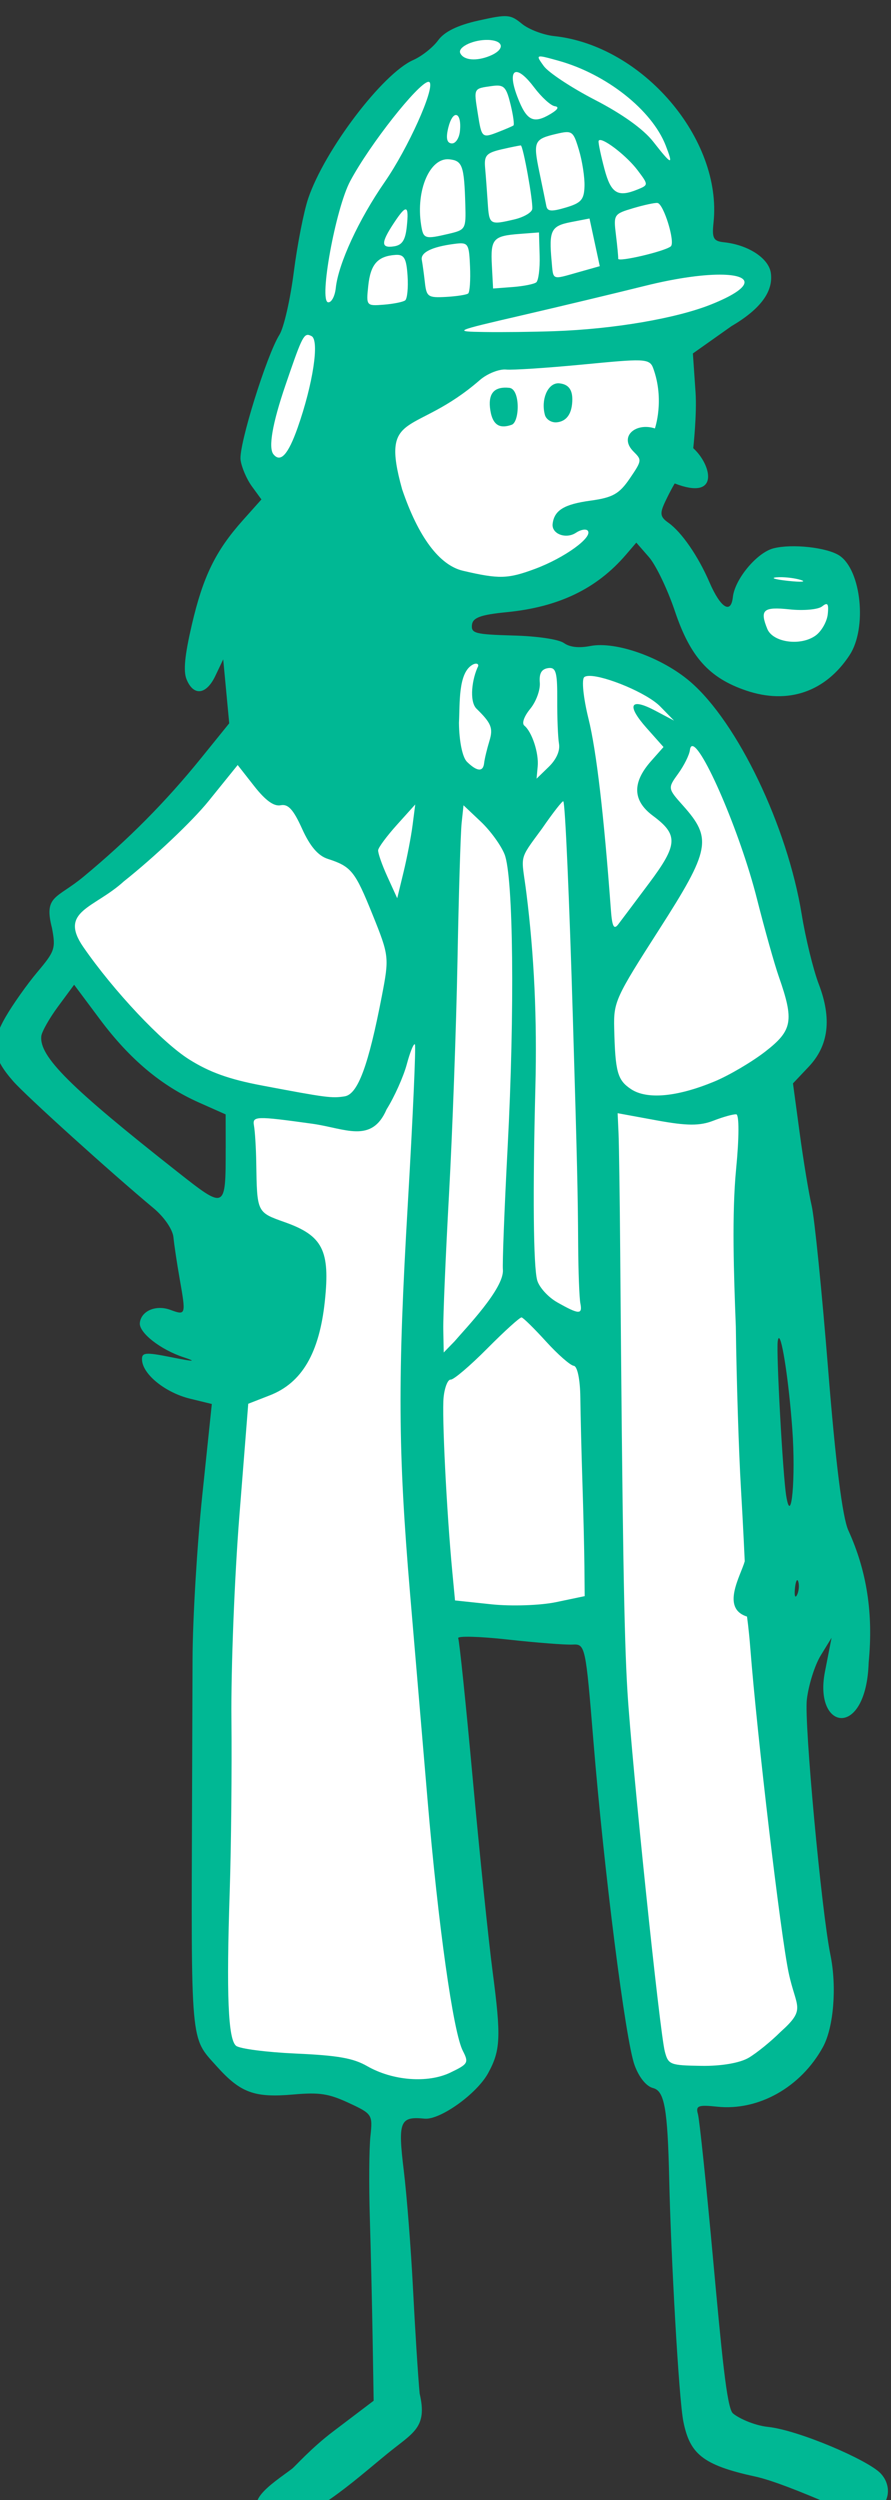 <?xml version="1.0" ?><svg height="414.983mm" viewBox="0 0 147.929 414.983" width="147.929mm" xmlns="http://www.w3.org/2000/svg">
    <rect x="0" y="0" width="147.929" height="414.983" fill="#333333" stroke="none"/>
    <path d="m -1477.897,6433.512 c -0.788,-0.019 -1.572,0 -2.352,0.051 -12.466,0.868 -28.273,20.5 -28.273,20.5 0,0 -31.24,25.912 -51.127,48.551 -19.887,22.639 -32.723,101.775 -32.723,101.775 0,0 -15.361,33.057 -25.973,68.785 -10.611,35.728 6.011,45.011 24.785,50.621 16.399,64.511 100.176,67.916 121.695,66.514 21.52,-1.403 73.166,-30.787 94.314,-63.777 21.148,-32.99 14.988,-97.367 14.988,-97.367 0,0 54.838,-27.982 53.131,-41.004 -1.707,-13.022 -35.1,-16.094 -35.1,-16.094 0,0 -17.512,-86.016 -37.324,-101.309 -19.813,-15.293 -71.83,-28.916 -71.83,-28.916 0,0 -12.392,-8.041 -24.213,-8.33 z m 184.844,333.367 c -15.391,-0.05 -16.601,3.996 -21.275,17.553 -5.343,15.493 -0.074,44.143 22.039,47.148 26.046,-1.402 33.319,-9.416 35.397,-27.781 2.078,-18.365 -6.01,-35.395 -28.643,-36.664 -2.829,-0.159 -5.319,-0.249 -7.518,-0.256 z m -196.914,56.898 c -36.579,0.021 -70.833,1.757 -81.92,5.242 -25.343,7.966 -81.711,69.344 -90.189,86.449 -8.479,17.105 -61.399,50.73 -76.307,66.326 -14.907,15.596 0.579,51.08 40.156,84.018 39.577,32.937 61.354,42.277 61.354,42.277 l -2.811,167.33 c 0,0 -10.062,360.975 -8.199,399.211 1.863,38.236 10.528,32.449 18.541,34.713 8.013,2.264 92.065,22.302 119.269,18.918 27.205,-3.384 27.475,-18.164 23.375,-32.754 -4.099,-14.59 -23.293,-263.457 -23.293,-263.457 l 98.389,-0.502 c 0,0 27.204,237.38 27.299,255.91 0.093,18.531 5.125,27.084 24.598,32.283 19.473,5.199 44.572,-0.783 44.572,-0.783 0,0 42.821,-28.23 37.883,-52.463 -4.938,-24.233 -27.293,-284.391 -27.293,-284.391 l -6.242,-288.109 35.555,-32.041 c 0,0 -18.169,-71.105 -33.728,-123.26 -15.559,-52.155 -54.131,-96.68 -72.672,-106.574 -10.429,-5.566 -61.306,-8.371 -108.336,-8.344 z" fill="#FFFFFF" transform="translate(5.394,167.01) translate(3884.909,-1417.235) matrix(0.265,0,0,0.265,-3417.479,-450.031)"/>
    <path d="m -1466.764,6426.209 c -3.624,-0.273 -8.607,0.703 -17.688,2.721 -13.079,2.908 -21.348,6.953 -25.297,12.381 -3.227,4.433 -10.245,9.991 -15.598,12.35 -19.192,8.459 -55.525,56.333 -65.807,86.709 -2.765,8.171 -6.832,28.948 -9.037,46.172 -2.205,17.224 -6.247,34.867 -8.98,39.205 -8.014,12.724 -25.58,69.24 -24.357,78.369 0.616,4.61 3.809,12.071 7.096,16.582 l 5.975,8.201 -11.672,13.076 c -17.054,19.107 -24.904,35.192 -31.93,65.426 -4.456,19.175 -5.407,28.987 -3.309,34.158 4.34,10.693 12.36,9.766 18.008,-2.084 l 4.963,-10.416 1.885,20.031 1.881,20.033 -17.449,21.576 c -22.275,27.539 -45.675,51.151 -73.836,74.506 -16.708,13.857 -25.055,11.604 -19.758,32.154 2.4,12.811 1.838,14.501 -9.18,27.594 -6.455,7.67 -15.416,20.338 -19.912,28.148 -9.496,16.493 -8.482,25.027 4.771,40.193 7.922,9.066 61.222,57.261 88.025,79.594 6.599,5.499 11.928,13.303 12.393,18.15 0.448,4.676 2.198,16.359 3.889,25.961 4.021,22.838 3.941,23.104 -5.883,19.498 -8.997,-3.302 -18.268,0.679 -19.064,8.19 -0.65,6.113 12.932,16.765 27.461,21.537 8.522,2.796 6.431,2.808 -7.33,0.045 -17,-3.415 -19.185,-3.181 -18.73,2.002 0.795,8.996 14.861,20.177 30.039,23.879 l 13.664,3.332 -5.959,57 c -3.279,31.349 -6.028,77.447 -6.115,102.436 -0.087,24.988 -0.219,62.094 -0.291,82.455 -0.584,161.611 -1.227,154.364 15.359,172.889 14.962,16.678 23.609,19.895 48.139,17.721 16.249,-1.438 22.06,-0.553 34.627,5.275 14.75,6.844 15.068,7.322 13.607,20.838 -0.823,7.608 -0.991,30.553 -0.375,50.988 0.617,20.434 1.406,54.605 1.758,75.938 l 0.641,38.787 -25.314,19.197 c -13.923,10.559 -23.933,21.954 -25.756,23.355 v 0 c -11.472,8.821 -38.333,24.724 -9.246,32.131 19.102,2.03 47.455,-24.02 69.123,-41.715 15.905,-12.986 25.052,-15.99 20.008,-37.432 -1.005,-10.783 -2.867,-40.171 -4.141,-65.305 -1.272,-25.133 -3.885,-58.623 -5.803,-74.42 -3.747,-30.856 -2.475,-34.037 12.996,-32.5 9.7,0.963 32.714,-15.488 39.84,-28.482 7.827,-14.262 8.199,-22.661 2.826,-63.588 -2.578,-19.642 -8.186,-74.049 -12.463,-120.902 -4.277,-46.853 -8.377,-86.433 -9.107,-87.955 -0.731,-1.518 13.272,-1.147 31.119,0.828 17.847,1.973 36.092,3.39 40.543,3.152 7.941,-0.432 8.186,0.708 13.057,60.432 6.643,81.453 20.088,187.36 25.766,202.967 2.8,7.691 7.345,13.32 11.635,14.404 7.135,1.802 9.093,12.927 10.086,57.275 1.05,46.988 5.99,137.768 8.914,151.869 4.064,19.594 11.502,26.928 44.826,34.137 11.766,2.545 31.306,10.763 43.422,15.816 17.351,7.238 23.82,8.594 30.465,6.379 10.108,-3.367 12.612,-15.933 4.812,-24.15 -7.962,-8.387 -51.412,-27.067 -70.545,-29.102 -9.264,-0.978 -19.185,-5.921 -22.047,-8.541 -3.772,-3.451 -6.984,-37.665 -12.506,-98.051 -4.188,-45.812 -8.401,-86.031 -9.361,-89.373 -1.496,-5.212 0.228,-5.866 12.033,-4.611 25.971,2.76 52.521,-12.206 66.305,-37.375 6.72,-12.272 8.776,-37.697 4.668,-57.77 -5.58,-27.273 -16.47,-145.117 -14.768,-159.807 1.06,-9.146 4.98,-21.609 8.711,-27.693 l 6.785,-11.062 -4.189,21.482 c -7.069,36.706 25.956,42.102 27.432,-5.99 2.968,-30.745 -1.107,-57.224 -12.738,-82.777 -3.68,-8.083 -7.961,-42.2 -12.658,-100.893 -3.903,-48.773 -8.549,-94.891 -10.32,-102.486 -1.771,-7.595 -5.129,-27.936 -7.461,-45.201 l -4.242,-31.389 9.85,-10.416 c 12.545,-13.263 14.593,-30.102 6.299,-51.787 -3.421,-8.948 -8.229,-28.602 -10.682,-43.676 -8.98,-55.194 -40.181,-120.278 -69.881,-145.77 -17.617,-15.121 -46.52,-25.433 -62.551,-22.318 -7.183,1.395 -12.837,0.763 -16.521,-1.846 -3.279,-2.321 -16.525,-4.337 -31.936,-4.729 -23.712,-0.685 -26.273,-1.348 -25.707,-6.65 0.481,-4.539 5.455,-6.361 21.707,-7.955 32.694,-3.207 56.469,-14.661 74.801,-36.033 l 6.467,-7.539 7.92,9.068 c 4.356,4.987 11.67,20.232 16.256,33.877 9.632,28.665 21.509,41.879 44.697,49.727 26.22,8.874 49.64,0.835 64.769,-22.234 10.997,-16.765 7.359,-52.97 -6.252,-62.228 -7.635,-5.193 -29.939,-7.662 -41.562,-4.602 -10.352,2.725 -24.127,19.306 -25.334,30.498 -1.182,10.956 -7.717,6.811 -14.68,-9.309 -7.082,-16.402 -17.458,-31.426 -25.742,-37.277 -5.218,-3.686 -5.505,-5.778 -1.846,-13.451 3.626,-7.602 5.836,-11.131 5.836,-11.131 28.532,11.087 23.134,-11.657 11.615,-22.098 0,0 2.371,-21.435 1.434,-35.068 l -1.668,-24.262 24.096,-17.047 c 18.241,-10.718 26.389,-21.707 24.744,-33.379 -1.295,-9.188 -14.122,-17.597 -29.301,-19.209 -6.717,-0.714 -7.652,-2.479 -6.6,-12.369 5.565,-52.362 -44.494,-110.899 -99.871,-116.785 -6.811,-0.724 -15.885,-4.183 -20.164,-7.686 -3.637,-2.977 -5.901,-4.498 -9.525,-4.771 z m -13.594,14.869 c 1.209,-0.052 2.412,-0.024 3.576,0.1 8.658,0.921 8.326,6.288 -0.615,9.916 v 0 c -8.498,3.448 -16.339,2.738 -18.457,-1.674 -1.746,-3.635 7.03,-7.975 15.492,-8.342 z m 35.361,10.381 c 1.85,0.199 5.244,1.138 10.662,2.647 30.037,8.363 58.511,30.87 67.164,53.09 5.007,12.858 3.824,12.491 -7.861,-2.445 -6.087,-7.78 -19.322,-17.269 -36.383,-26.084 -14.75,-7.62 -29.218,-17.176 -32.148,-21.234 -3.305,-4.577 -4.516,-6.303 -1.434,-5.973 z m -15.814,9.723 c 2.263,-0.129 6.184,2.942 11.166,9.559 4.662,6.191 10.494,11.511 12.957,11.84 2.912,0.379 2.036,2.053 -2.504,4.785 -10.876,6.545 -15.139,4.386 -20.865,-10.559 -3.833,-10.005 -3.663,-15.46 -0.754,-15.625 z m -55.244,6.158 c 0.429,-0.08 0.754,0 0.963,0.262 3.279,4.059 -13.538,41.413 -28.125,62.469 -16.271,23.486 -29.031,51.115 -30.652,66.371 -0.549,5.161 -2.701,9.196 -4.781,8.98 -5.95,-0.632 4.644,-58.767 13.842,-75.963 12.454,-23.282 42.313,-60.919 48.754,-62.119 z m 42.477,2.346 c 5.393,-0.301 6.784,1.962 9.152,11.598 1.704,6.898 2.523,12.922 1.844,13.385 -0.682,0.464 -4.694,2.198 -8.914,3.852 -10.842,4.249 -10.941,4.164 -13.408,-11.41 -2.536,-16.004 -2.779,-15.526 8.756,-17.152 0.948,-0.134 1.8,-0.229 2.57,-0.272 z m -25.152,18.41 c 1.913,-0.179 3.349,3.405 2.635,10.146 -0.482,4.532 -2.818,7.917 -5.281,7.656 -3.009,-0.32 -3.615,-3.589 -1.898,-10.268 1.28,-4.98 3.057,-7.396 4.545,-7.535 z m 68.965,10.74 c 4.532,-0.284 5.566,2.227 8.252,11.23 2.064,6.919 3.641,17.084 3.467,22.59 v 0 c -0.241,8.458 -2.054,10.536 -11.676,13.393 -9.063,2.689 -11.566,2.491 -12.236,-0.965 -0.465,-2.389 -2.417,-11.896 -4.338,-21.127 -4.024,-19.336 -3.392,-20.764 10.643,-24.043 2.479,-0.579 4.378,-0.985 5.889,-1.08 z m 21.402,4.93 c 3.566,-0.214 17.084,10.306 23.607,18.971 6.859,9.109 6.859,9.209 -0.219,12.082 v 0 c -12.314,4.997 -16.537,2.34 -20.588,-12.955 -2.162,-8.162 -3.808,-15.95 -3.668,-17.309 0.054,-0.505 0.36,-0.756 0.869,-0.787 z m -49.59,3.383 c 1.451,0.154 7.712,34.803 7.186,39.764 -0.238,2.235 -5.324,5.206 -11.305,6.604 -15.408,3.6 -15.708,3.407 -16.619,-10.695 -0.452,-6.992 -1.178,-16.741 -1.621,-21.664 -0.684,-7.676 0.778,-9.319 10.262,-11.535 6.082,-1.421 11.528,-2.473 12.098,-2.473 z m -44.752,8.709 c 8.181,0.87 9.289,4.032 9.994,28.457 0.44,15.28 0.186,15.721 -10.574,18.234 -14.9,3.482 -15.732,3.208 -17.125,-5.646 -3.403,-21.653 5.518,-42.34 17.705,-41.045 z m 130.353,27.322 c 3.888,0.413 11.364,24.783 8.35,27.219 -3.901,3.152 -33.098,9.992 -32.928,7.719 0.083,-1.201 -0.561,-7.983 -1.432,-15.07 -1.54,-12.538 -1.252,-12.986 10.666,-16.541 6.738,-2.009 13.642,-3.504 15.344,-3.326 z m -157.564,4.066 c 1.216,0.349 1.26,3.922 0.525,10.834 v 0 c -0.899,8.463 -2.899,11.519 -8.041,12.297 -8.201,1.239 -8.21,-2.23 -0.041,-14.613 3.955,-5.99 6.343,-8.866 7.559,-8.518 z m 115.008,5.672 3.217,14.935 3.217,14.936 -13.424,3.783 c -16.956,4.776 -15.619,5.338 -16.76,-7.092 -1.745,-19.019 -0.33,-21.883 11.992,-24.277 z m -31.656,8.74 0.414,14.637 c 0.229,8.05 -0.729,15.533 -2.127,16.629 -1.398,1.096 -8.054,2.415 -14.789,2.924 l -12.25,0.928 -0.758,-14.379 c -0.879,-16.69 0.748,-18.557 17.268,-19.811 z m -50.135,6.856 c 5.944,-0.42 6.387,1.72 6.938,14.516 0.365,8.463 -0.16,16.052 -1.166,16.865 v 0 c -1.005,0.813 -7.274,1.774 -13.932,2.145 -11.206,0.616 -12.184,-0.059 -13.195,-9.121 -0.601,-5.383 -1.469,-11.698 -1.918,-14.033 -0.91,-4.677 6.306,-8.241 20.375,-10.059 1.09,-0.141 2.051,-0.253 2.9,-0.312 z m -39.748,7.205 c 5.405,-0.37 6.818,2.083 7.549,13.107 0.494,7.459 -0.184,14.384 -1.504,15.387 -1.323,1.004 -7.368,2.213 -13.438,2.695 -10.899,0.861 -11.018,0.712 -9.67,-11.953 1.425,-13.416 5.913,-18.474 17.062,-19.236 z m 205.256,12.393 c 18.318,0.504 19.619,7.711 -7.246,18.535 -21.964,8.849 -61.213,15.561 -98.588,16.859 -13.011,0.452 -32.729,0.699 -43.82,0.514 -19.678,-0.301 -19.12,-0.552 22.979,-10.305 23.731,-5.497 58.707,-13.869 77.728,-18.605 20.838,-5.189 37.956,-7.301 48.947,-6.998 z m -259.49,37.805 c 0.494,0.127 1.024,0.365 1.613,0.666 5.081,2.597 0.915,30.079 -8.701,57.4 -5.936,16.822 -10.723,22.116 -15.158,16.625 -3.288,-4.071 -0.634,-19.369 7.476,-43.115 9.503,-27.821 11.308,-32.463 14.77,-31.576 z m 206.887,15.893 c 6.033,0.227 7.612,1.686 8.756,4.803 7.324,19.945 1.104,37.811 1.104,37.811 -11.932,-3.923 -22.826,5.048 -13.426,14.455 5.253,5.258 5.433,5.503 -2.266,16.816 -6.633,9.747 -10.697,12.041 -24.74,13.963 -16.481,2.257 -22.642,6.049 -23.65,14.547 -0.746,6.295 8.336,9.744 14.633,5.555 3.011,-2.005 6.34,-2.569 7.399,-1.26 3.292,4.076 -14.606,17.009 -33.043,23.873 v 0 c -17.055,6.351 -22.497,6.495 -45.139,1.203 -14.779,-3.453 -27.989,-21.134 -38.147,-51.061 -14.075,-50.536 7.623,-32.666 48.713,-68.406 4.832,-4.203 12.361,-6.976 16.4,-6.574 4.039,0.41 25.605,-1 47.924,-3.133 18.962,-1.814 29.449,-2.82 35.482,-2.594 z m -51.248,14.354 c -6.259,0.572 -10.334,10.328 -7.826,19.736 0.762,2.861 4.065,4.975 7.34,4.699 4.319,-0.365 8.804,-2.995 9.695,-11.41 0.997,-9.386 -2.544,-12.445 -7.93,-13.014 -0.435,-0.046 -0.862,-0.05 -1.279,-0.012 z m -33.228,2.701 c -6.837,0.25 -10.271,4.384 -8.797,14.031 1.669,10.93 7.269,11.36 13.375,9.25 5.105,-1.764 5.508,-22.415 -1.445,-23.156 -1.111,-0.118 -2.156,-0.161 -3.133,-0.125 z m 174.119,118.74 c 3.859,0.11 8.409,0.744 11.435,1.668 v 0 c 4.036,1.229 0.595,1.519 -7.644,0.643 -8.235,-0.876 -11.542,-1.889 -7.338,-2.24 1.051,-0.089 2.26,-0.111 3.547,-0.074 z m 27.799,16.871 c 1.007,0.22 1.147,2.191 0.709,6.309 -0.495,4.661 -3.904,10.663 -7.574,13.336 -9.344,6.809 -26.84,4.407 -30.316,-4.162 -4.839,-11.924 -2.516,-13.957 13.971,-12.205 8.79,0.935 17.97,0.093 20.4,-1.871 1.29,-1.042 2.206,-1.538 2.811,-1.406 z m -220.123,37.309 c 1.221,-0.202 1.998,0.325 1.859,1.434 -3.918,7.947 -5.717,21.889 -1.205,26.631 9.38,9.137 10.66,12.265 8.244,20.188 -1.573,5.156 -3.077,11.435 -3.346,13.953 -0.604,5.692 -4.403,5.438 -10.715,-0.717 -2.868,-2.798 -4.93,-12.783 -5.062,-24.482 0.677,-12.048 -0.682,-31.687 8.873,-36.557 0.488,-0.234 0.945,-0.382 1.351,-0.449 z m 47.27,2.689 c 3.468,0.35 4.167,4.684 4.084,19.785 -0.066,11.329 0.432,23.774 1.098,27.654 v 0 c 0.76,4.419 -1.639,9.827 -6.418,14.469 l -7.633,7.412 0.709,-7.723 c 0.765,-8.338 -3.584,-21.595 -8.363,-25.494 -1.736,-1.417 -0.206,-5.782 3.701,-10.555 3.681,-4.497 6.357,-11.82 5.979,-16.365 -0.481,-5.782 1.057,-8.491 5.18,-9.111 0.614,-0.093 1.167,-0.122 1.662,-0.072 z m 24.117,4.945 c 9.85,-0.152 36.232,10.702 44.51,19.18 l 8.633,8.84 -11.783,-6.244 c -15.849,-8.399 -18.228,-3.55 -5.359,10.928 l 10.541,11.857 -7.771,8.777 c -11.988,13.541 -11.61,24.814 1.152,34.293 16.013,11.896 15.665,18.043 -2.385,42.19 -8.703,11.644 -17.427,23.274 -19.387,25.842 -2.674,3.507 -3.811,1.285 -4.561,-8.902 -4.412,-59.965 -9.075,-99.822 -14.027,-119.855 -3.243,-13.102 -4.424,-24.709 -2.67,-26.127 0.631,-0.51 1.7,-0.756 3.107,-0.777 z m 64.293,44.022 c 5.941,-1.932 30.087,53.323 40.791,95.629 4.815,19.029 10.972,40.932 13.682,48.672 9.703,27.721 8.615,33.746 -8.488,47.008 -8.439,6.544 -22.8,14.986 -31.914,18.76 -23.412,9.693 -42.223,11.398 -52.211,4.732 -8.471,-5.654 -9.853,-10.673 -10.506,-38.135 -0.392,-16.509 0.797,-19.12 28.062,-61.664 32.161,-50.183 33.501,-57.128 15.012,-77.828 -9.534,-10.675 -9.564,-10.878 -2.992,-19.949 3.652,-5.041 6.959,-11.662 7.34,-14.711 0.19,-1.501 0.61,-2.314 1.225,-2.514 z m -284.537,11.814 10.371,13.23 c 7.039,8.979 12.363,12.822 16.566,11.963 4.665,-0.952 7.978,2.683 13.416,14.726 4.952,10.964 9.999,16.889 16.055,18.848 14.773,4.777 17.102,7.67 28.088,34.906 10.386,25.754 10.5,26.759 5.824,51.016 -8.419,43.665 -15.044,61.538 -23.293,62.838 -8.11,1.277 -11.544,0.827 -51.922,-6.816 -20.506,-3.882 -32.767,-8.282 -45.574,-16.354 -17.002,-10.715 -47.222,-42.821 -66.26,-70.391 -15.617,-22.616 6.902,-24.216 25.379,-41.07 19.091,-15.154 42.956,-37.756 53.031,-50.225 z M -1431.301,6918 c 1.159,1.577 3.743,60.419 5.988,136.35 2.72,91.974 3.089,107.841 3.305,141.756 0.105,16.677 0.72,33.029 1.375,36.34 v 0 c 1.414,7.17 -0.899,7.063 -14.547,-0.678 -5.674,-3.219 -11.304,-9.438 -12.51,-13.822 -2.387,-8.688 -2.822,-54.844 -1.131,-120.647 1.107,-43.071 -0.722,-82.739 -5.619,-121.801 -3.072,-24.514 -5.401,-19.759 9.764,-40.404 6.899,-10.024 12.92,-17.72 13.375,-17.098 z m -92.785,1.955 -1.67,12.953 c -0.919,7.123 -3.46,20.338 -5.646,29.363 l -3.975,16.412 -6.144,-13.471 c -3.378,-7.409 -5.992,-14.898 -5.807,-16.641 0.185,-1.742 5.492,-8.893 11.791,-15.893 z m 30.244,0.514 10.887,10.297 c 5.989,5.664 12.68,14.896 14.869,20.518 5.477,14.065 6.359,98.527 1.91,182.893 -2.032,38.669 -3.386,73.506 -2.986,77.414 v 0 c 0.615,11.728 -23.309,36.444 -30.281,44.623 l -6.807,7.014 -0.264,-14.5 c -0.144,-7.974 1.469,-46.128 3.598,-84.789 2.126,-38.66 4.507,-104.248 5.289,-145.75 0.773,-41.503 1.951,-80.468 2.6,-86.588 z m -243.961,112.406 16.154,21.648 c 18.647,24.992 38.499,41.66 62.137,52.168 l 16.639,7.398 0.039,21.035 h -0.021 c 0.031,38.815 0.062,38.799 -30.453,14.756 -67.172,-52.925 -86.411,-72.104 -85.062,-84.793 0.298,-2.796 5.046,-11.19 10.555,-18.65 z m 213.16,37.334 c 0.136,-0.083 0.25,-0.074 0.34,0.037 0.719,0.889 -1.277,45.821 -4.434,99.846 -6.414,109.733 -6.161,154.555 1.371,243.756 2.84,33.633 7.792,92.043 11.004,129.803 6.666,78.356 16.073,145.279 22.061,156.945 3.848,7.499 3.392,8.3 -7.783,13.666 h 0.012 c -14.205,6.821 -36.175,5.121 -52.129,-4.033 -8.725,-5.007 -18.288,-6.695 -44.613,-7.875 -18.43,-0.826 -35.322,-3.017 -37.539,-4.869 -4.976,-4.155 -6.11,-31.592 -3.957,-97.006 0.893,-27.68 1.378,-76.111 1.064,-107.623 -0.313,-31.512 1.93,-88.846 4.984,-127.408 l 5.553,-70.111 13.566,-5.291 c 20.078,-7.833 30.966,-26.464 34.412,-58.887 3.384,-31.837 -1.298,-41.105 -25.031,-49.535 -17.607,-6.256 -17.439,-5.905 -17.936,-37.258 -0.146,-9.275 -0.786,-19.739 -1.426,-23.254 -1.09,-6.016 1.047,-6.085 36.51,-1.17 20.493,2.841 37.198,12.763 46.568,-8.982 4.896,-7.812 10.596,-20.534 12.668,-28.27 1.814,-6.768 3.786,-11.899 4.734,-12.482 z m 127.352,43.133 24.492,4.494 c 18.94,3.469 27.003,3.509 35.559,0.176 6.085,-2.369 12.514,-4.15 14.285,-3.965 1.847,0.197 1.808,14.726 -0.08,33.975 -2.775,28.6 -1.464,66.163 -0.203,99.047 0.438,33.342 1.875,78.824 3.193,101.072 1.433,24.137 2.392,45.858 2.392,45.858 -2.548,9.092 -15.119,29.417 1.408,34.625 0,0 1.127,7.531 2.069,19.667 4.298,55.378 19.001,179.808 24.053,203.547 4.711,22.14 11.234,22.306 -5.149,36.99 -5.905,5.895 -14.844,13.153 -19.861,16.131 v 0 c -5.537,3.285 -17.216,5.298 -29.715,5.094 -19.645,-0.303 -20.695,-0.716 -22.873,-8.99 -3.18,-12.081 -20.61,-179.876 -23.412,-225.394 -2.098,-34.078 -3.132,-96.71 -4.539,-275.08 -0.27,-34.286 -0.747,-67.942 -1.053,-74.793 z m -60.18,127.908 c 1.039,0.163 7.943,6.956 15.344,15.098 7.4,8.14 15.21,14.984 17.354,15.215 2.265,0.241 3.989,8.534 4.117,19.797 0.12,10.661 0.705,34.584 1.303,53.166 0.597,18.58 1.163,42.226 1.254,52.547 l 0.17,18.766 -17.932,3.756 v 0 c -9.863,2.067 -28.14,2.668 -40.617,1.346 l -22.686,-2.412 -1.695,-17.855 c -3.555,-37.448 -6.605,-98.638 -5.447,-109.492 0.661,-6.226 2.657,-11.164 4.436,-10.979 1.777,0.189 12.069,-8.563 22.871,-19.451 10.803,-10.887 20.491,-19.666 21.531,-19.5 z m 161.193,12.957 c 2.008,-0.336 6.287,27.509 8.416,56.91 2.227,30.767 -0.587,61.771 -3.807,41.928 -2.117,-13.059 -6.328,-89.782 -5.316,-96.891 0.181,-1.276 0.42,-1.899 0.707,-1.947 z m 11.658,151.645 c 0.193,0.096 0.382,0.432 0.553,1.029 v 0 c 0.675,2.387 0.278,6.131 -0.889,8.322 -1.165,2.191 -1.72,0.238 -1.236,-4.34 0.364,-3.431 0.989,-5.3 1.568,-5.012 z" fill="#00B894" transform="translate(5.394,167.01) translate(3884.909,-1417.235) matrix(0.265,0,0,0.265,-3417.479,-450.031)"/>
</svg>